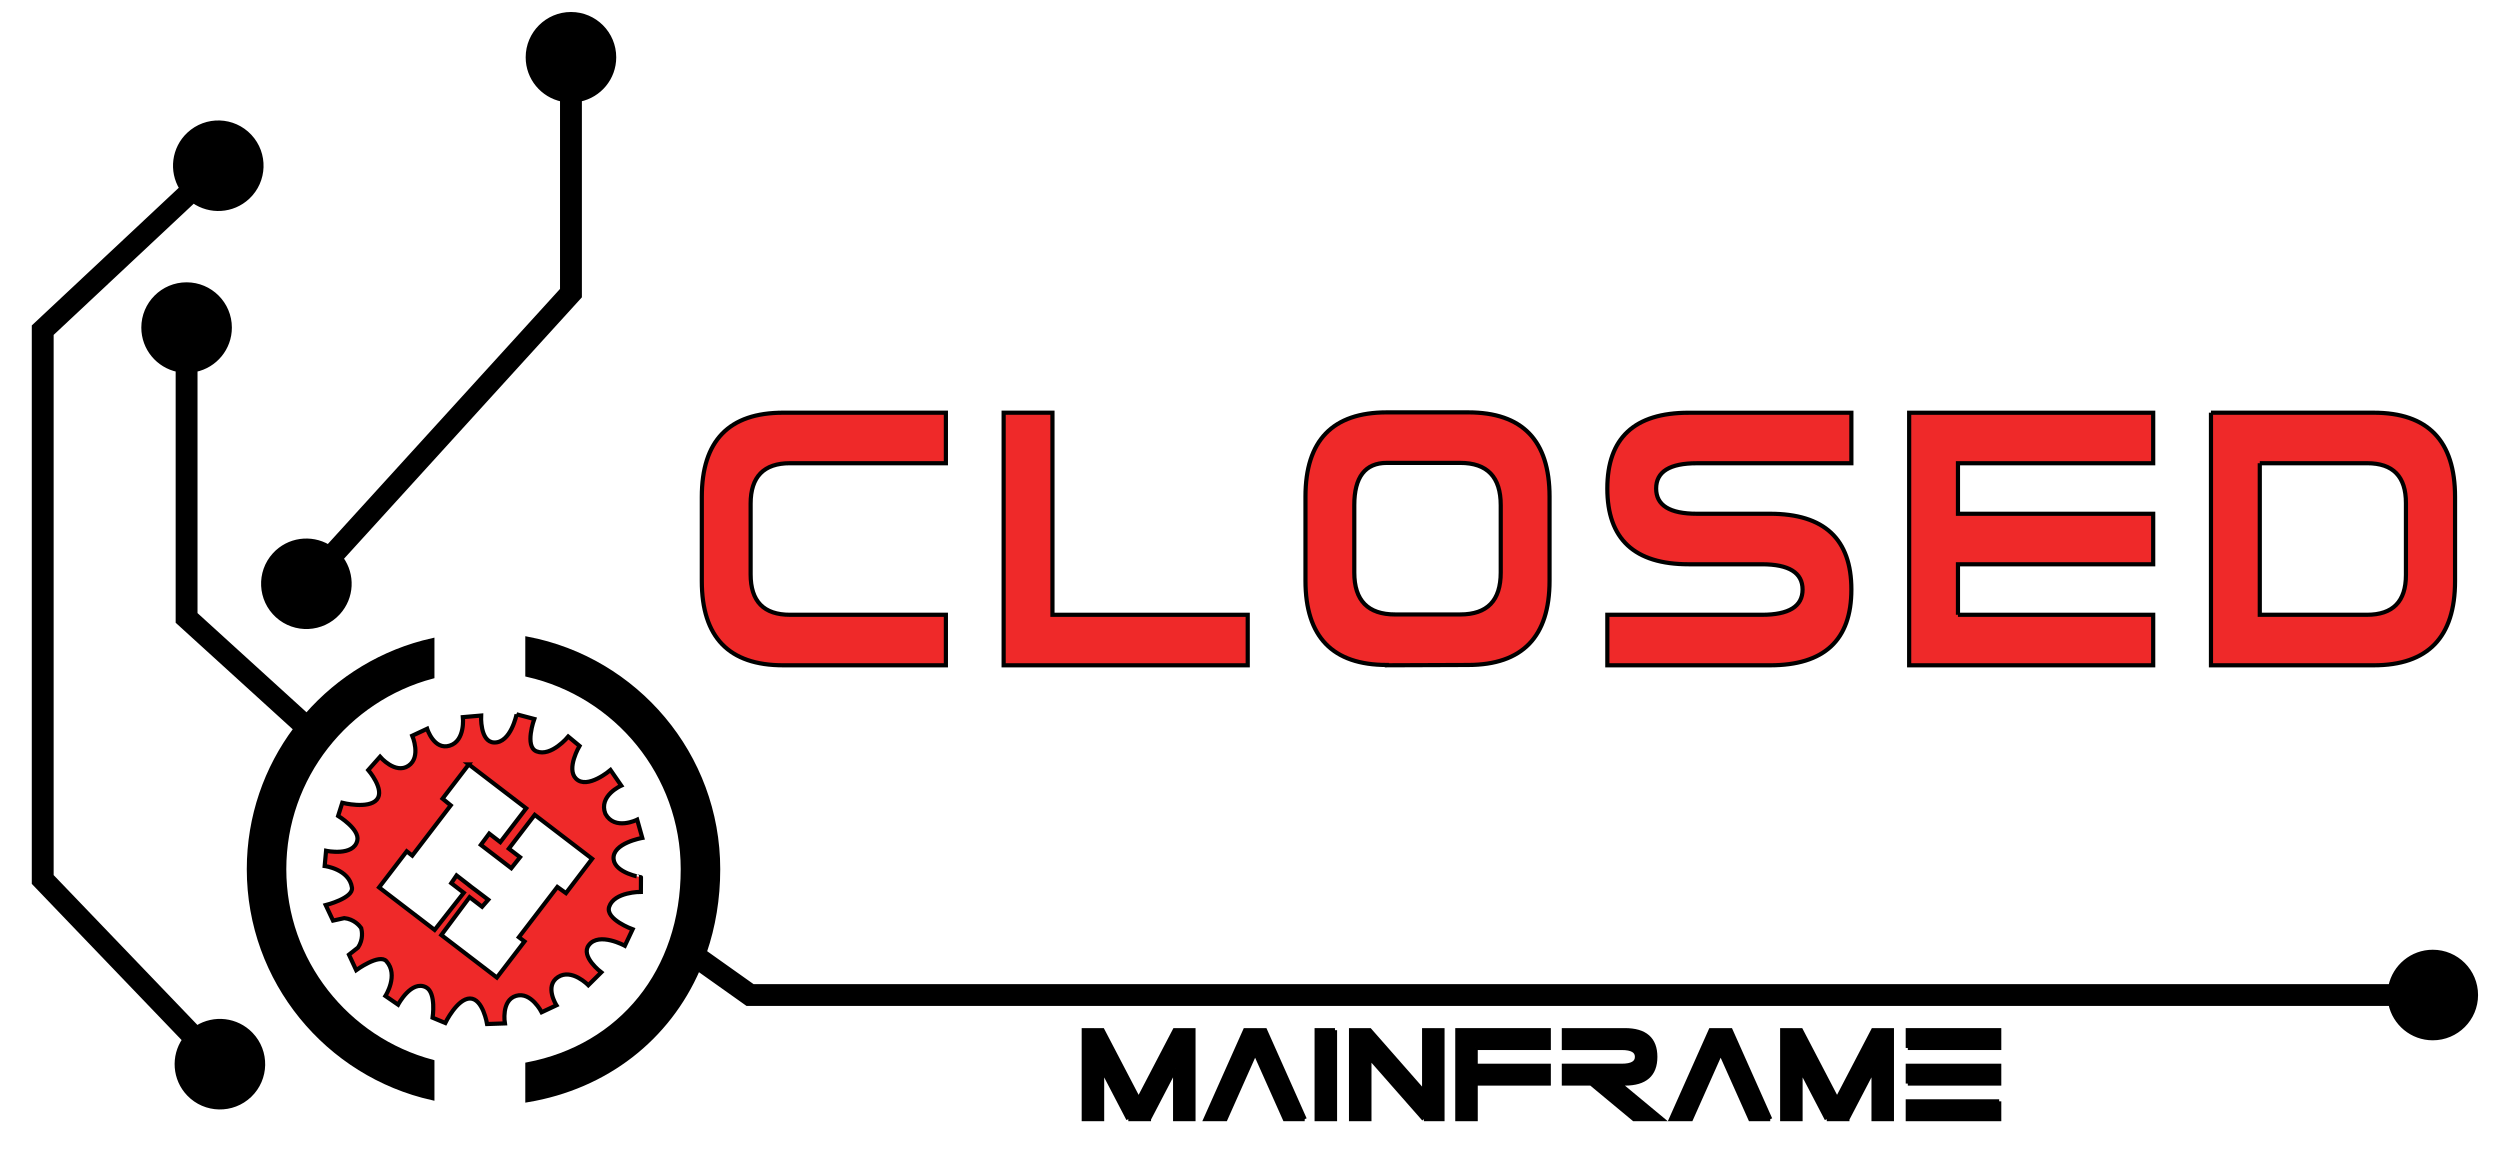 <?xml version="1.0" encoding="UTF-8" standalone="no"?>
<svg
   xmlns:dc="http://purl.org/dc/elements/1.1/"
   xmlns:cc="http://creativecommons.org/ns#"
   xmlns:rdf="http://www.w3.org/1999/02/22-rdf-syntax-ns#"
   xmlns:svg="http://www.w3.org/2000/svg"
   xmlns="http://www.w3.org/2000/svg"
   xmlns:sodipodi="http://sodipodi.sourceforge.net/DTD/sodipodi-0.dtd"
   xmlns:inkscape="http://www.inkscape.org/namespaces/inkscape"
   width="887.43"
   height="414.527"
   id="svg2"
   version="1.1"
   inkscape:version="0.91pre0 r13343"
   sodipodi:docname="mainframe-closed.svg">
  <sodipodi:namedview
     pagecolor="#ffffff"
     bordercolor="#666666"
     borderopacity="1"
     objecttolerance="10"
     gridtolerance="10"
     guidetolerance="10"
     inkscape:pageopacity="0"
     inkscape:pageshadow="2"
     inkscape:window-width="1280"
     inkscape:window-height="755"
     id="namedview488"
     showgrid="false"
     units="mm"
     inkscape:zoom="0.44851478"
     inkscape:cx="634.90732"
     inkscape:cy="156.51732"
     inkscape:window-x="0"
     inkscape:window-y="0"
     inkscape:window-maximized="1"
     inkscape:current-layer="g20"
     fit-margin-top="0"
     fit-margin-left="0"
     fit-margin-right="0"
     fit-margin-bottom="0" />
  <desc
     id="desc4">C:\Documents and Settings\ktt\Desktop\Main.dxf - scale = 1.000000</desc>
  <defs
     id="defs6">
    <marker
       refY="0"
       refX="0"
       style="overflow:visible"
       id="DistanceX"
       orient="auto">
      <path
         style="stroke:#000000;stroke-width:0.5"
         d="M 3,-3 -3,3 M 0,-5 0,5"
         id="path9"
         inkscape:connector-curvature="0" />
    </marker>
    <pattern
       height="8"
       width="8"
       patternUnits="userSpaceOnUse"
       y="0"
       x="0"
       id="Hatch">
      <path
         linecap="square"
         stroke="#000000"
         stroke-width="0.25"
         d="M8 4 l-4,4"
         id="path12" />
      <path
         linecap="square"
         stroke="#000000"
         stroke-width="0.25"
         d="M6 2 l-4,4"
         id="path14" />
      <path
         linecap="square"
         stroke="#000000"
         stroke-width="0.25"
         d="M4 0 l-4,4"
         id="path16" />
    </pattern>
    <symbol
       id="*MODEL_SPACE" />
    <symbol
       id="*PAPER_SPACE" />
  </defs>
  <g
     inkscape:label="0"
     inkscape:groupmode="layer"
     id="g20"
     transform="translate(-11.821,-631.785)">
    <path
       inkscape:connector-curvature="0"
       style="fill:#ef2929;fill-opacity:1;stroke:#000000;stroke-width:1.485"
       d="m 195.196,885.347 c 0,0 -2.03,10.229 -8,10 -5.094,-0.202 -4.594,-9.562 -4.594,-9.562 l -6.469,0.562 c 0,0 0.922,8.417 -4.688,10.125 -5.602,1.709 -8,-6 -8,-6 l -5.281,2.469 c 0,0 3.273,7.599 -1.375,10.688 -4.659,3.098 -10.062,-3.219 -10.062,-3.219 l -4.188,4.719 c 0,0 5.996,6.954 3.062,10.469 -2.938,3.505 -12.281,1.156 -12.281,1.156 l -1.469,4.656 c 0,0 7.686,4.679 6.812,8.688 -1.258,5.776 -11.094,3.688 -11.094,3.688 l -0.5,5.406 c 0,0 8.753,1.111 9.687,7.688 0.539,3.722 -9.312,6.188 -9.312,6.188 l 2.594,5.5 4,-0.875 c 3.414,0.356 5.335,2.591 6,3.531 0.294,1.103 0.794,4.033 -1.125,6.906 l -3.219,2.531 2.562,5.5 c 0,0 8.2,-5.982 10.719,-3.188 4.445,4.931 -0.344,12.344 -0.344,12.344 l 4.5,3.094 c 0,0 4.698,-8.887 9.938,-6.156 3.65,1.897 2.312,10.781 2.312,10.781 l 4.5,1.875 c 0,0 4.212,-8.679 8.781,-8.688 4.579,0 6.062,9.062 6.062,9.062 l 6.312,-0.219 c 0,0 -1.388,-8.188 3.969,-9.781 5.354,-1.59 9.094,5.812 9.094,5.812 l 5.25,-2.469 c 0,0 -4.37,-6.798 0.531,-10 4.901,-3.212 10.781,2.875 10.781,2.875 l 4.594,-4.562 c 0,0 -7.515,-5.655 -4.406,-9.688 3.647,-4.735 12.781,0.25 12.781,0.25 l 2.75,-5.844 c 0,0 -9.786,-3.549 -8.312,-8 1.781,-5.339 11.25,-5.281 11.25,-5.281 l 0.031,-5.188 c 0.005,0 -9.223,-1.479 -9.719,-6.438 -0.551,-5.669 10.188,-7.531 10.188,-7.531 l -1.812,-6.469 c 0,0 -7.953,4.001 -11.281,-2.062 -2.553,-6.457 5.625,-10.031 5.625,-10.031 l -3.812,-5.531 c 0,0 -8.291,7.093 -12.281,3.031 -3.493,-3.551 1.281,-11.594 1.281,-11.594 l -4,-3.312 c 0,0 -6.022,7.308 -11.25,5.25 -4.362,-1.712 -0.812,-11.5 -0.812,-11.5 l -6.281,-1.656 z m -16.969,17.781 20.375,15.594 -9.188,12 -3.938,-3.031 -2.969,4 6.125,4.688 4.688,3.594 3.094,-3.906 -3.969,-3.031 9.188,-12 20.375,15.594 -9.281,12.188 -3.062,-2.188 -13.656,17.844 2,1.5 -9.812,12.812 -19.719,-15.094 10.031,-13.438 4.438,3.406 2.188,-2.5 -4.656,-3.531 -0.969,-0.719 -1.031,-0.781 0,-0.031 -4.594,-3.562 -1.875,2.75 4.438,3.406 -10.344,13.188 -19.719,-15.094 9.812,-12.812 1.969,1.531 13.656,-17.844 -2.906,-2.375 9.312,-12.156 z"
       id="path54" />
    <path
       style="fill:none;stroke:#000000;stroke-width:1.485"
       d="m 229.623,936.754 0,0"
       id="path132"
       inkscape:connector-curvature="0" />
    <path
       style="fill:#000000;fill-opacity:1;stroke:#000000;stroke-width:1.485"
       d="m 77.227,1000.882 c -4.022,5.866 -3.527,13.938 1.591,19.272 5.86,6.108 15.567,6.31 21.675,0.449 6.11,-5.862 6.31,-15.568 0.45,-21.678 -5.115,-5.334 -13.161,-6.159 -19.187,-2.386 l -51.635,-53.823 0,-192.372 50.376,-47.181 c 5.816,4.09 13.893,3.692 19.288,-1.359 6.178,-5.786 6.496,-15.49 0.71,-21.668 -5.786,-6.18 -15.49,-6.497 -21.668,-0.711 -5.395,5.052 -6.319,13.088 -2.618,19.159 l -52.363,49.041 0,197.613 53.382,55.645"
       id="path144"
       inkscape:connector-curvature="0"
       sodipodi:nodetypes="ccccccccccccccc" />
    <path
       style="fill:none;stroke:#000000;stroke-width:1.485"
       d="m 100.943,998.924 0,0"
       id="path158"
       inkscape:connector-curvature="0" />
    <path
       inkscape:connector-curvature="0"
       style="fill:#000000;fill-opacity:1;stroke:#000000;stroke-width:1.485"
       d="m 214.509,636.785 c -8.465,0 -15.344,6.879 -15.344,15.344 0,7.39 5.225,13.552 12.188,15 l 0,67.5 -83,91.188 c -6.123,-3.615 -14.15,-2.589 -19.125,2.875 -5.697,6.261 -5.228,15.955 1.031,21.656 6.26,5.695 15.958,5.231 21.656,-1.031 4.974,-5.465 5.267,-13.525 1.094,-19.281 l 84.625,-93 0,-69.906 c 6.962,-1.449 12.188,-7.61 12.188,-15 0,-8.465 -6.847,-15.344 -15.312,-15.344 z"
       id="path160" />
    <path
       style="fill:none;stroke:#000000;stroke-width:1.485"
       d="m 229.828,652.115 0,0"
       id="path174"
       inkscape:connector-curvature="0" />
    <path
       style="fill:#000000;fill-opacity:1;stroke:#000000;stroke-width:1.485"
       d="m 860.382,988.129 c 1.449,6.961 7.617,12.194 15.008,12.194 8.464,0 15.329,-6.864 15.329,-15.329 10e-4,-8.469 -6.864,-15.335 -15.329,-15.335 -7.393,0 -13.56,5.233 -15.008,12.196 l -581.317,0 -17.09,-12.126 c 3.096,-9.031 4.767,-18.902 4.767,-29.409 0,-40.604 -29.21,-74.494 -67.717,-81.811 l 0,12.813 c 31.537,7.115 55.171,35.339 55.171,68.998 0,36.236 -22.022,62.959 -55.171,69.296 l 0,12.704 c 27.996,-4.678 49.933,-21.941 60.605,-46.564 l 17.434,12.374 583.319,0"
       id="path196"
       inkscape:connector-curvature="0"
       sodipodi:nodetypes="cccccccccccccccc" />
    <path
       style="fill:none;stroke:#000000;stroke-width:1.485"
       d="m 875.39,969.659 0,0"
       id="path204"
       inkscape:connector-curvature="0" />
    <path
       style="fill:#000000;fill-opacity:1;stroke:#000000;stroke-width:1.485"
       d="m 116.72,890.553 c -10.393,13.89 -16.556,31.12 -16.556,49.769 0,39.694 27.911,72.963 65.13,81.276 l 0,-12.901 c -30.237,-8.037 -52.586,-35.639 -52.586,-68.375 0,-32.733 22.349,-60.336 52.586,-68.374 l 0,-12.901 c -17.616,3.936 -33.143,13.468 -44.617,26.625 l -39.484,-35.927 0,-86.67 c 6.961,-1.448 12.193,-7.616 12.193,-15.005 0,-8.465 -6.866,-15.331 -15.331,-15.331 -8.465,0 -15.331,6.866 -15.331,15.331 0,7.39 5.232,13.557 12.193,15.005 l 0,89.443 41.802,38.036"
       id="path216"
       inkscape:connector-curvature="0"
       sodipodi:nodetypes="cccccccccccccccc" />
    <path
       style="fill:none;stroke:#000000;stroke-width:1.485"
       d="m 120.678,885.671 0,0"
       id="path232"
       inkscape:connector-curvature="0" />
    <g
       id="g3448"
       transform="matrix(0.345,0,0,0.336,299.038,743.425)">
      <path
         inkscape:connector-curvature="0"
         id="path234"
         d="m 632.513,850.077 19.113,0 0,-93.995 -18.8,0 0,65.482 -56.021,-65.482 -19.177,0 0,93.995 18.8,0 0,-65.484 56.085,65.484 0,0"
         style="fill:#000000;fill-opacity:1;stroke:#000000;stroke-width:4.362" />
      <path
         inkscape:connector-curvature="0"
         id="path236"
         d="m 541.037,756.083 -18.8,0 0,93.995 18.8,0 0,-93.995 0,0"
         style="fill:#000000;fill-opacity:1;stroke:#000000;stroke-width:4.362" />
      <path
         inkscape:connector-curvature="0"
         id="path238"
         d="m 509.887,850.077 -40.796,-93.995 -20.426,0 -40.796,93.995 20.491,0 30.519,-70.371 30.578,70.371 20.429,0 0,0"
         style="fill:#000000;fill-opacity:1;stroke:#000000;stroke-width:4.362" />
      <path
         inkscape:connector-curvature="0"
         id="path240"
         d="m 328.421,850.077 21.179,0 0,-0.062 27.008,-53.202 0,53.264 18.801,0 0,-93.995 -19.238,0 -37.159,73.128 -37.162,-73.128 -19.238,0 0,93.995 18.801,0 0,-53.202 27.006,53.202 0,0"
         style="fill:#000000;fill-opacity:1;stroke:#000000;stroke-width:4.362" />
      <g
         transform="translate(384.373,-117.052)"
         id="g3443">
        <path
           style="fill:#000000;fill-opacity:1;stroke:#000000;stroke-width:4.362"
           d="m 746.081,891.929 93.999,0 0,-18.8 -93.999,0 0,18.8 0,0"
           id="path462"
           inkscape:connector-curvature="0" />
        <path
           style="fill:#000000;fill-opacity:1;stroke:#000000;stroke-width:4.362"
           d="m 746.081,929.527 93.999,0 0,-18.8 -93.999,0 0,18.8 0,0"
           id="path464"
           inkscape:connector-curvature="0" />
        <path
           style="fill:#000000;fill-opacity:1;stroke:#000000;stroke-width:4.362"
           d="m 840.08,948.326 -93.999,0 0,18.803 93.999,0 0,-18.803 0,0"
           id="path466"
           inkscape:connector-curvature="0" />
      </g>
      <path
         inkscape:connector-curvature="0"
         id="path468"
         d="m 1047.044,850.077 21.18,0 0,-0.067 27.008,-53.202 0,53.269 18.798,0 0,-94.001 -19.238,0 -37.159,73.131 -37.16,-73.131 -19.238,0 0,94.001 18.797,0 0,-53.205 27.011,53.205 0,0"
         style="fill:#000000;fill-opacity:1;stroke:#000000;stroke-width:4.362" />
      <path
         inkscape:connector-curvature="0"
         id="path470"
         d="m 988.873,850.077 -40.796,-94.001 -20.427,0 -40.796,94.001 20.491,0 30.519,-70.377 30.581,70.377 20.427,0 0,0"
         style="fill:#000000;fill-opacity:1;stroke:#000000;stroke-width:4.362" />
      <path
         id="path484"
         d="m 776.6,756.077 0,18.812 59.531,0 c 10.445,0 15.688,3.111 15.688,9.375 0,6.27 -5.244,9.406 -15.688,9.406 l -59.531,0 0,18.812 27.969,0 44.094,37.594 28.906,0 -44.125,-37.594 5.844,0 c 20.885,0 31.312,-9.416 31.312,-28.219 0,-18.797 -10.426,-28.188 -31.312,-28.188 l -62.688,0 z"
         style="fill:#000000;fill-opacity:1;stroke:#000000;stroke-width:4.362"
         inkscape:connector-curvature="0" />
      <path
         inkscape:connector-curvature="0"
         id="path486"
         d="m 685.786,774.876 75.195,0 0,-18.8 -93.995,0 0,94.001 18.801,0 0,-37.601 75.195,0 0,-18.801 -75.195,0 0,-18.798 -0.001,0"
         style="fill:#000000;fill-opacity:1;stroke:#000000;stroke-width:4.362" />
    </g>
    <g
       id="g3487"
       transform="matrix(0.842,0,0,0.84,244.296,464.969)">
      <path
         id="path250"
         d="m 54.072,372.991 c -22.868,0 -34.3,11.866 -34.3,35.582 l 0,35.583 c 0,23.717 11.438,35.582 34.3,35.582 l 68.6,0 0,-21.349 -65.731,0 c -11.061,0 -16.589,-5.655 -16.589,-17.08 l 0,-29.89 c 0,-11.382 5.57,-17.08 16.589,-17.08 l 65.731,0 0,-21.349 -68.6,0 z"
         style="fill:#ef2929;fill-opacity:1;stroke:#000000;stroke-width:1.765"
         inkscape:connector-curvature="0" />
      <path
         id="path366"
         d="m 147.019,372.991 0,106.748 102.9,0 0,-21.349 -82.32,0 0,-85.398 -20.58,0 z"
         style="fill:#ef2929;fill-opacity:1;stroke:#000000;stroke-width:1.765"
         inkscape:connector-curvature="0" />
      <path
         id="path372"
         d="m 656.006,372.991 0,106.748 68.6,0 c 22.862,0 34.3,-11.866 34.3,-35.582 l 0,-35.583 c 0,-23.717 -11.438,-35.582 -34.3,-35.582 l -68.6,0 z m 20.58,21.349 45.276,0 c 10.93,0 16.343,5.623 16.339,16.821 l 0,30.407 c 0,11.229 -5.492,16.821 -16.464,16.821 l -45.151,0 0,-64.049 z"
         style="fill:#ef2929;fill-opacity:1;stroke:#000000;stroke-width:1.765"
         inkscape:connector-curvature="0" />
      <path
         inkscape:connector-curvature="0"
         id="path384"
         d="m 549.342,458.389 82.308,0 0,21.349 -102.882,0 0,-106.73 102.882,0 0,21.344 -82.308,0 0,21.35 82.308,0 0,21.35 -82.308,0 0,21.337 0,0"
         style="fill:#ef2929;fill-opacity:1;stroke:#000000;stroke-width:1.765" />
      <path
         id="path342-2"
         d="m 308.565,372.852 c -22.862,0 -34.3,11.866 -34.3,35.582 l 0,35.583 c 0,23.717 11.438,35.582 34.3,35.582 l 0,0.128 34.3,-0.128 c 22.862,-0.041 34.3,-11.909 34.3,-35.582 l 0,-35.583 c 0,-23.717 -11.438,-35.582 -34.3,-35.582 l -34.3,0 z m 0,21.349 30.932,0 c 11.434,0 17.088,5.995 17.088,17.856 l 0,28.466 c 0,11.861 -5.654,17.727 -17.088,17.727 l -27.44,0 c -11.434,0 -17.212,-5.865 -17.212,-17.727 l 0,-28.466 c 0,-11.861 4.574,-17.856 13.72,-17.856 z"
         style="fill:#ef2929;fill-opacity:1;stroke:#000000;stroke-width:1.765"
         inkscape:connector-curvature="0" />
      <path
         sodipodi:nodetypes="cccccccccccccccccc"
         inkscape:connector-curvature="0"
         id="path280-9"
         d="m 504.406,447.726 c 0,21.35 -11.434,32.012 -34.296,32.012 l -68.586,0 0,-21.349 65.16,0 c 11.434,0 17.148,-3.548 17.148,-10.663 0,-7.115 -5.714,-10.68 -17.148,-10.68 l -30.87,0 0,0 c -22.862,0 -34.296,-10.663 -34.296,-32.012 0,-21.343 11.428,-32.024 34.296,-32.024 l 68.592,0 0,21.344 -65.16,0 c -11.434,0 -17.148,3.567 -17.148,10.681 0,7.115 5.714,10.663 17.148,10.663 l 30.864,0 c 22.862,0 34.296,10.681 34.296,32.03"
         style="fill:#ef2929;fill-opacity:1;stroke:#000000;stroke-width:1.765" />
    </g>
  </g>
</svg>
